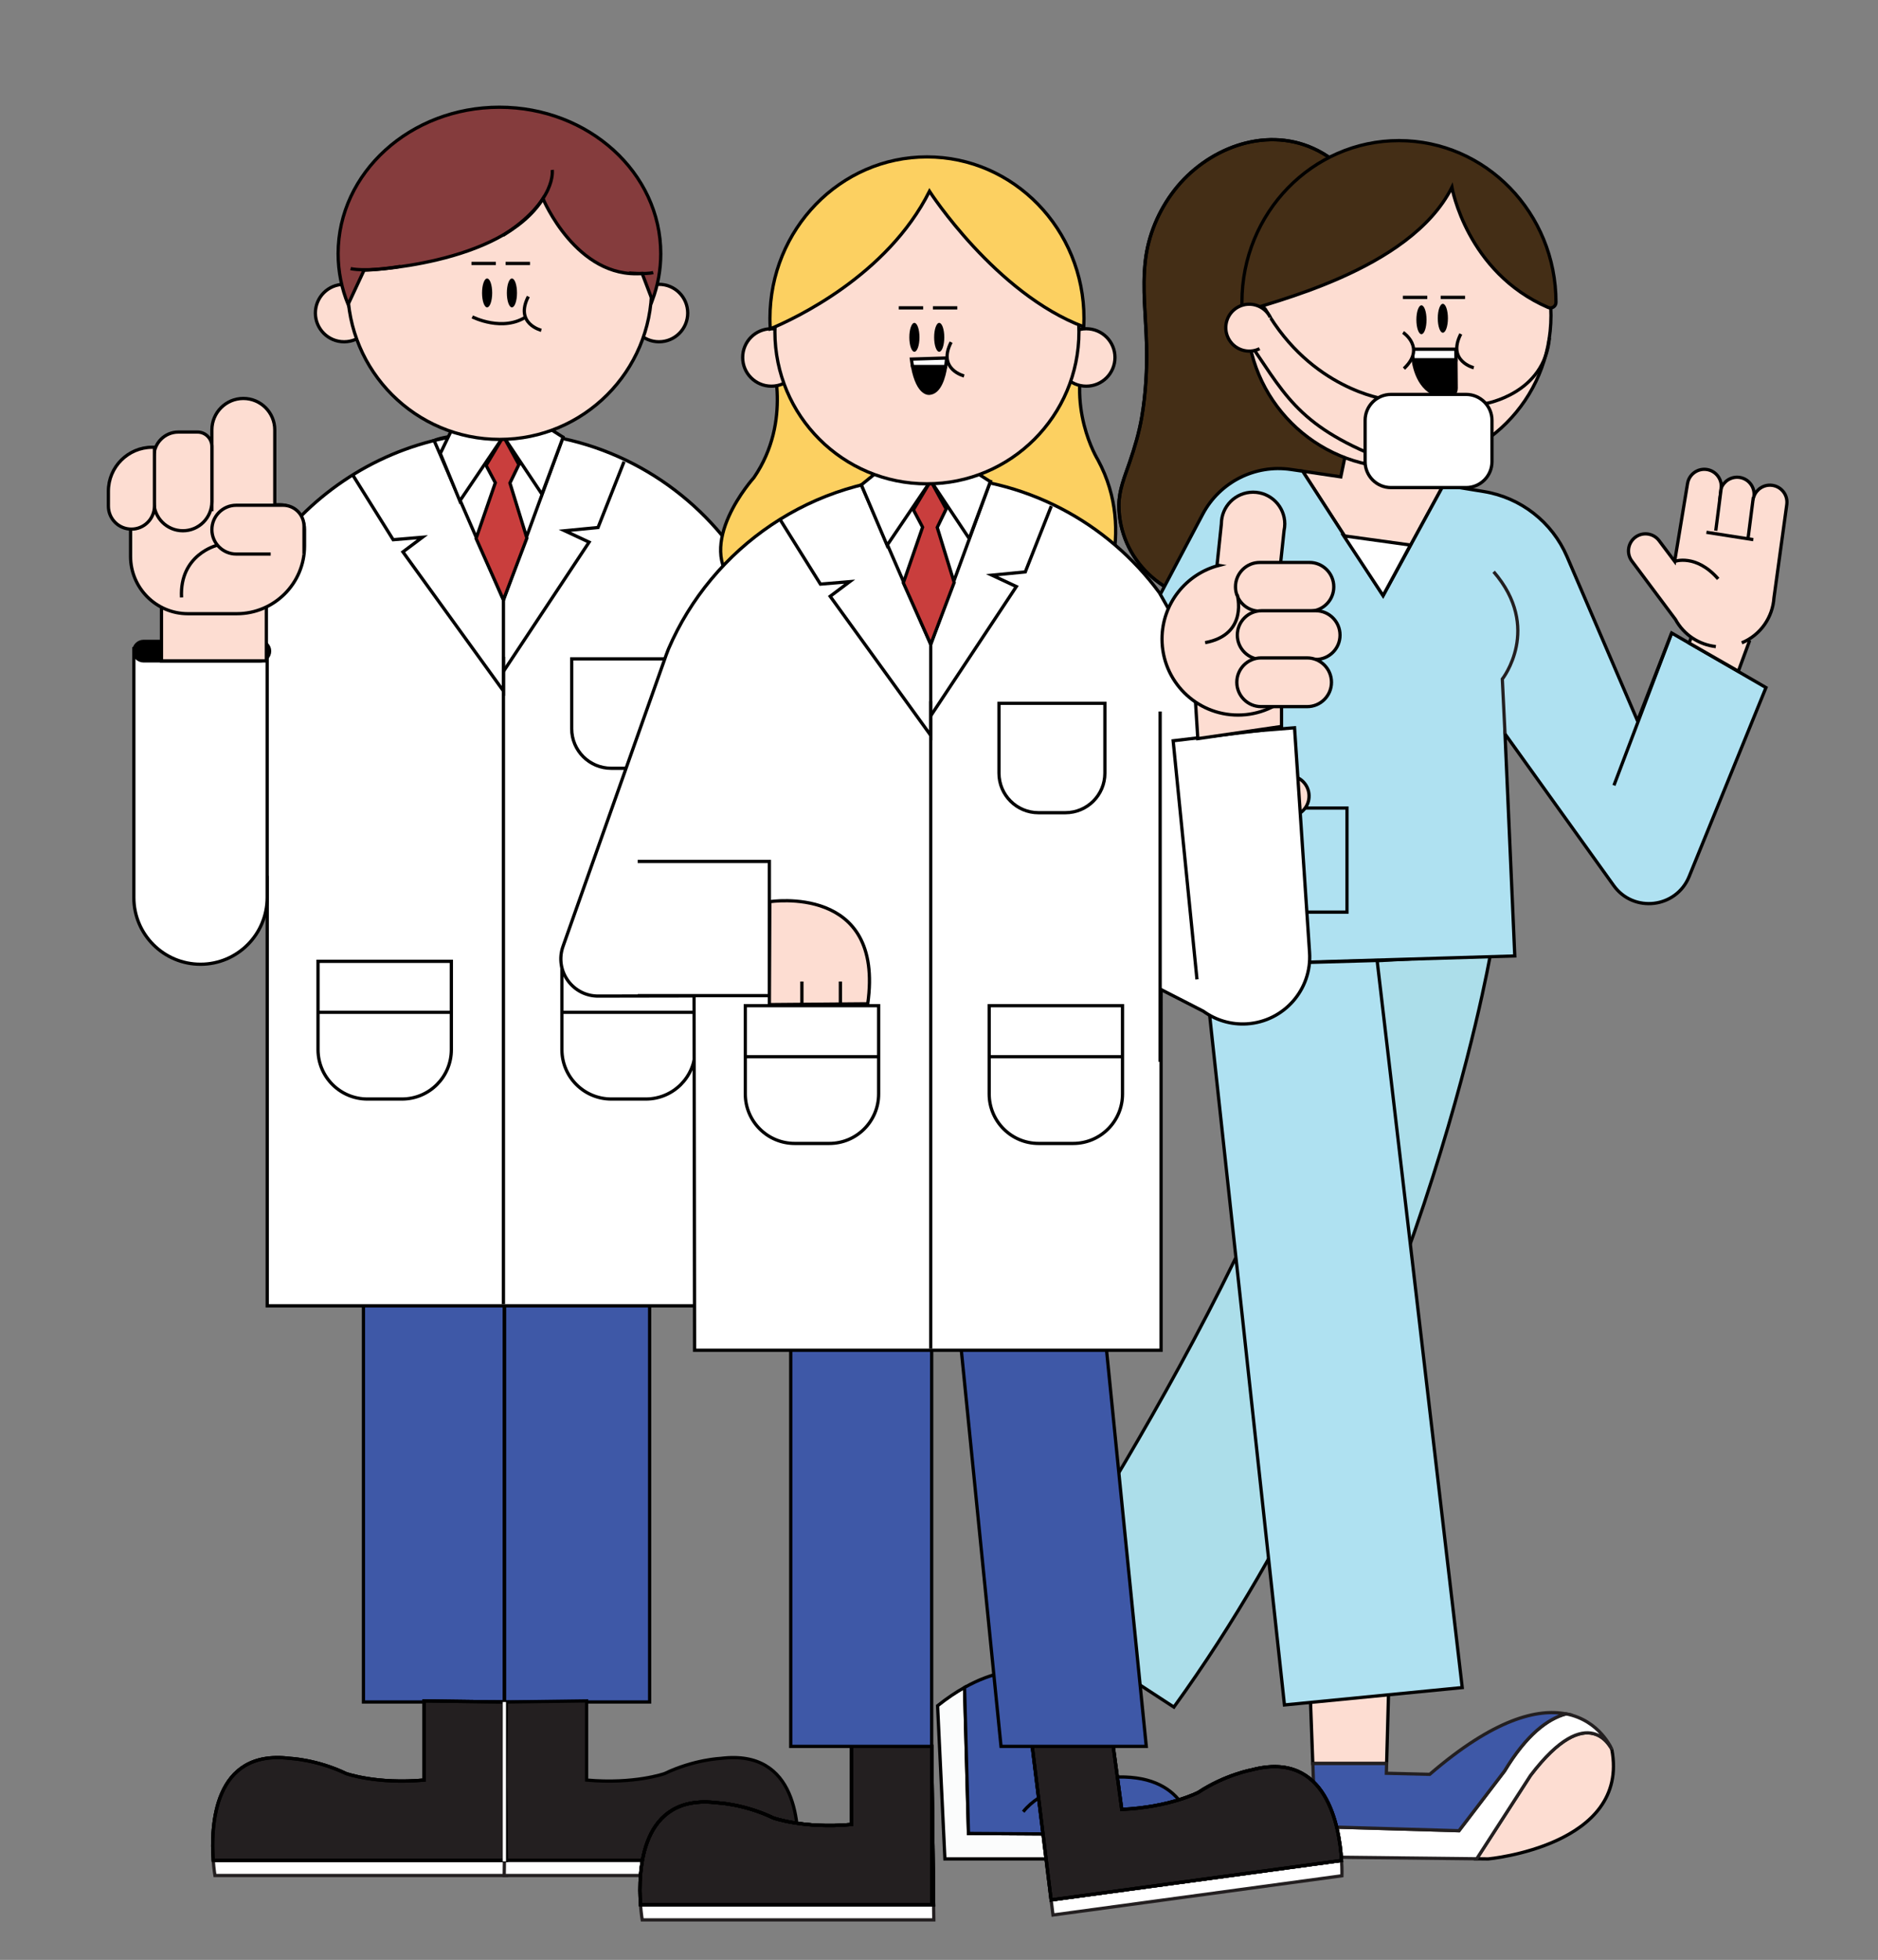 <?xml version="1.0" encoding="utf-8"?>
<!-- Generator: Adobe Illustrator 23.0.3, SVG Export Plug-In . SVG Version: 6.00 Build 0)  -->
<svg version="1.1" xmlns="http://www.w3.org/2000/svg" xmlns:xlink="http://www.w3.org/1999/xlink" x="0px" y="0px"
	 viewBox="0 0 577.53 602.45" style="enable-background:new 0 0 577.53 602.45;" xml:space="preserve">
<rect x="0" y="0" width="577.53" height="602.45" fill="#808080" stroke="none"/>
<style type="text/css">
	.st0{fill:#FDDDD2;stroke:#000000;stroke-miterlimit:10;}
	.st1{fill:#FBFCFC;}
	.st2{fill:none;stroke:#000000;stroke-miterlimit:10;}
	.st3{fill:#3E58A7;}
	.st4{fill:#FFFFFF;stroke:#231F20;stroke-miterlimit:10;}
	.st5{fill:none;stroke:#231F20;stroke-miterlimit:10;}
	.st6{fill:#ACDEEA;stroke:#020202;stroke-miterlimit:10;}
	.st7{fill:#442E16;}
	.st8{fill:#FFFFFF;}
	.st9{fill:#AFE1F1;}
	.st10{fill:none;}
	.st11{fill:#FFFFFF;stroke:#000000;stroke-miterlimit:10;}
	.st12{fill:#AFE1F1;stroke:#020202;stroke-miterlimit:10;}
	.st13{fill:#231F20;}
	.st14{fill:none;stroke:#FFFFFF;stroke-miterlimit:10;}
	.st15{fill:#C93E3D;}
	.st16{fill:#853C3D;}
	.st17{fill:#FCD061;}
</style>
<g id="Layer_4">
</g>
<g id="Layer_3">
</g>
<g id="Layer_5">
</g>
<g id="Layer_2">
</g>
<g id="Layer_1">
	<g>
		<polygon class="st0" points="339.83,510.33 322.08,499.33 311.91,513.72 329.84,524.95 		"/>
		<g>
			<path class="st1" d="M297.83,563.58l-1.21-44.88c-2.54,1.42-5.32,3.26-8.29,5.63l2.25,47.08h76.5c0,0,0.48-3.23-0.11-7.38
				L297.83,563.58z"/>
			<path class="st2" d="M297.83,563.58l-1.21-44.88c-2.54,1.42-5.32,3.26-8.29,5.63l2.25,47.08h76.5c0,0,0.48-3.23-0.11-7.38
				L297.83,563.58z"/>
			<path class="st3" d="M366.97,564.03c-1.31-9.27-7.95-23.13-37.14-15.7l-0.25-23l0.26-0.38l-17.93-11.23l-0.08,0.11
				c0,0-6-0.31-15.21,4.87l1.21,44.88L366.97,564.03z"/>
			<path class="st2" d="M366.97,564.03c-1.31-9.27-7.95-23.13-37.14-15.7l-0.25-23l0.26-0.38l-17.93-11.23l-0.08,0.11
				c0,0-6-0.31-15.21,4.87l1.21,44.88L366.97,564.03z"/>
		</g>
		<g>
			<polygon class="st0" points="427,520.74 403,522.74 403.72,542.08 426.42,542.08 			"/>
			<path class="st0" d="M470.67,545.74l-16.55,25.63l3.55,0.04c0,0,43.67-4,38-33.67C495.67,537.74,488.67,522.08,470.67,545.74z"/>
			<path class="st4" d="M462.67,544.41l-14,18.33l-49.61-1.46c-0.94,3.2-1.51,6.59-1.05,9.46l56.12,0.63l16.55-25.63
				c18-23.67,25-8,25-8s-3.67-8.93-14.1-10.93C475.98,528.34,469.47,533.15,462.67,544.41z"/>
			<path class="st3" d="M439.67,545.41l-13.33-0.33l0.08-3h-22.7l0.28,7.67c0,0-3.15,5.44-4.95,11.54l49.61,1.46l14-18.33
				c6.8-11.26,13.31-16.07,18.9-17.59C472.88,525.15,459.51,528.3,439.67,545.41z"/>
			<path class="st5" d="M439.67,545.41l-13.33-0.33l0.08-3h-22.7l0.28,7.67c0,0-3.15,5.44-4.95,11.54l49.61,1.46l14-18.33
				c6.8-11.26,13.31-16.07,18.9-17.59C472.88,525.15,459.51,528.3,439.67,545.41z"/>
		</g>
		<path class="st6" d="M458.33,293.41c0,0-22,127.33-97.33,231.33l-44-28.67c0,0,91.33-136.67,92.67-200L458.33,293.41z"/>
		<path class="st3" d="M420.36,93.58c7.29-19.37,0.26-40.42-16.52-47.98c-15.25-6.87-32.93,0.26-42.71,12.91
			c-4.83,6.25-8.01,13.78-8.91,21.63c-0.99,8.62,0.16,17.29,0.37,25.92c0.18,7.35-0.23,14.84-1.46,22.09
			c-0.81,4.79-2.21,9.47-3.78,14.06c-1.49,4.34-3.26,8.45-3.26,13.12c0,16.43,13.82,29.75,30.88,29.75
			c14.85,0,27.25-10.1,30.2-23.56l7.67-0.19h21.75l8-54L420.36,93.58z"/>
		<path class="st7" d="M420.36,93.58c7.29-19.37,0.26-40.42-16.52-47.98c-15.25-6.87-32.93,0.26-42.71,12.91
			c-4.83,6.25-8.01,13.78-8.91,21.63c-0.99,8.62,0.16,17.29,0.37,25.92c0.18,7.35-0.23,14.84-1.46,22.09
			c-0.81,4.79-2.21,9.47-3.78,14.06c-1.49,4.34-3.26,8.45-3.26,13.12c0,16.43,13.82,29.75,30.88,29.75
			c14.85,0,27.25-10.1,30.2-23.56l7.67-0.19h21.75l8-54L420.36,93.58z"/>
		<path class="st2" d="M420.36,93.58c7.29-19.37,0.26-40.42-16.52-47.98c-15.25-6.87-32.93,0.26-42.71,12.91
			c-4.83,6.25-8.01,13.78-8.91,21.63c-0.99,8.62,0.16,17.29,0.37,25.92c0.18,7.35-0.23,14.84-1.46,22.09
			c-0.81,4.79-2.21,9.47-3.78,14.06c-1.49,4.34-3.26,8.45-3.26,13.12c0,16.43,13.82,29.75,30.88,29.75
			c14.85,0,27.25-10.1,30.2-23.56l7.67-0.19h21.75l8-54L420.36,93.58z"/>
		<path class="st2" d="M420.36,93.58c7.29-19.37,0.26-40.42-16.52-47.98c-15.25-6.87-32.93,0.26-42.71,12.91
			c-4.83,6.25-8.01,13.78-8.91,21.63c-0.99,8.62,0.16,17.29,0.37,25.92c0.18,7.35-0.23,14.84-1.46,22.09
			c-0.81,4.79-2.21,9.47-3.78,14.06c-1.49,4.34-3.26,8.45-3.26,13.12c0,16.43,13.82,29.75,30.88,29.75
			c14.85,0,27.25-10.1,30.2-23.56l7.67-0.19h21.75l8-54L420.36,93.58z"/>
		<polygon class="st0" points="443.91,149.06 436.33,147.83 437.33,137.83 413.58,140.58 412.33,146.58 400.59,144.84 
			425.33,183.08 		"/>
		<path class="st8" d="M514.08,194.58l-10.5,27l-21.7-50.51c-4.55-10.58-14.18-18.11-25.54-19.97l-12.43-2.03l-18.57,34.01
			l-24.74-38.24l-3.6-0.53c-11.03-1.63-21.9,3.86-27.12,13.72l-31.79,60.05l0.16,0.11l-10.62,20.34
			c-3.91,7.49-3.65,16.47,0.69,23.72v0c6.71,11.21,21.08,15.11,32.54,8.82l12.15-6.67l-7.42,32.44l100.25-3l-3-68.25l33.41,46.59
			c6.12,8.54,19.25,6.98,23.21-2.75l23.63-58.09L514.08,194.58z"/>
		<path class="st9" d="M514.08,194.58l-10.5,27l-21.7-50.51c-4.55-10.58-14.18-18.11-25.54-19.97l-12.43-2.03l-18.57,34.01
			l-24.74-38.24l-3.6-0.53c-11.03-1.63-21.9,3.86-27.12,13.72l-31.79,60.05l0.16,0.11l-10.62,20.34
			c-3.91,7.49-3.65,16.47,0.69,23.72v0c6.71,11.21,20.38,13.76,31.83,7.47l12.86-5.32l-7.42,32.44l100.25-3l-3-68.25l33.41,46.59
			c6.12,8.54,19.25,6.98,23.21-2.75l23.63-58.09L514.08,194.58z"/>
		<rect x="383.56" y="248.38" class="st2" width="30.67" height="32"/>
		<path class="st2" d="M514.08,194.58l-10.5,27l-21.7-50.51c-4.55-10.58-14.18-18.11-25.54-19.97l-12.43-2.03l-18.57,34.01
			l-24.74-38.24l-3.6-0.53c-11.03-1.63-21.9,3.86-27.12,13.72l-31.79,60.05l0.16,0.11l-10.62,20.34
			c-3.91,7.49-3.65,16.47,0.69,23.72v0c3.01,4.85,6.8,8.16,11.01,9.89c5.84,2.4,12.48,1.75,18.9-2.08l14.77-5.65l-7.42,32.44
			l100.25-3l-3-68.25l33.41,46.59c6.12,8.54,19.25,6.98,23.21-2.75l23.63-58.09L514.08,194.58z"/>
		<polyline class="st0" points="523.83,186.2 519.44,197.66 534.58,206.33 538.08,196.83 		"/>
		<path class="st0" d="M535.64,197.6c5.86-2.44,9.51-7.93,9.9-13.86l3.93-28.59c0.44-2.94-1.64-5.65-4.6-5.98
			c-2.42-0.27-4.66,1.17-5.48,3.37c0.34-2.87-1.72-5.49-4.61-5.81l0,0c-2.42-0.27-4.66,1.17-5.48,3.37
			c0.34-2.87-1.72-5.49-4.61-5.81c-2.78-0.31-5.32,1.63-5.74,4.4L515,172.56l-4.82-6.41c-1.81-2.36-5.21-2.74-7.49-0.84
			c-2.15,1.79-2.52,4.96-0.82,7.19l13.38,17.92c2.58,4.75,7.29,7.76,12.41,8.33"/>
		<path class="st0" d="M515,172.56c0,0,6.58-2.41,13.38,5.39"/>
		<line class="st0" x1="529.31" y1="150.11" x2="527.64" y2="163.13"/>
		<line class="st0" x1="539.19" y1="152.84" x2="537.52" y2="165.86"/>
		<line class="st0" x1="524.77" y1="163.62" x2="539.18" y2="165.88"/>
		<path class="st9" d="M333.58,246.2l33.28-18.53l15.23,32.29L351,273.74c0,0-4.04,1.33-10.04-1.04"/>
		<path class="st2" d="M333.58,246.2l33.28-18.53l15.23,32.29L351,273.74c0,0-4.04,1.33-10.04-1.04"/>
		<path d="M382.09,259.96L382.09,259.96c-2.11,1-4.66,0.08-5.66-2.03l-11.6-24.61c-1-2.11-0.08-4.66,2.03-5.66h0
			c2.11-1,4.66-0.08,5.66,2.03l11.6,24.61C385.12,256.42,384.21,258.97,382.09,259.96z"/>
		<path class="st10" d="M382.09,259.96L382.09,259.96c-2.11,1-4.66,0.08-5.66-2.03l-11.6-24.61c-1-2.11-0.08-4.66,2.03-5.66h0
			c2.11-1,4.66-0.08,5.66,2.03l11.6,24.61C385.12,256.42,384.21,258.97,382.09,259.96z"/>
		<path class="st2" d="M382.09,259.96L382.09,259.96c-2.11,1-4.66,0.08-5.66-2.03l-11.6-24.61c-1-2.11-0.08-4.66,2.03-5.66h0
			c2.11-1,4.66-0.08,5.66,2.03l11.6,24.61C385.12,256.42,384.21,258.97,382.09,259.96z"/>
		<circle class="st0" cx="430.21" cy="96.97" r="46.75"/>
		<g>
			<ellipse cx="437.13" cy="98.29" rx="1.56" ry="4.44"/>
			<ellipse cx="443.71" cy="97.83" rx="1.56" ry="4.44"/>
			<line class="st2" x1="443.04" y1="91.41" x2="450.54" y2="91.41"/>
			<line class="st2" x1="431.42" y1="91.41" x2="438.92" y2="91.41"/>
			<path class="st2" d="M453.22,113.04c0,0-8.28-2.03-3.99-10.38"/>
			<g>
				<path d="M434.58,110.58c0.63,4.24,2.85,11.15,10.63,11.5l0,0c1.47-0.07,2.62-1.29,2.6-2.75l-0.07-8.75H434.58z"/>
				<path class="st2" d="M434.58,110.58c0.63,4.24,2.85,11.15,10.63,11.5l0,0c1.47-0.07,2.62-1.29,2.6-2.75l-0.07-8.75H434.58z"/>
				<path class="st11" d="M447.71,107.33h-13.38c0,0-0.03,1.36,0.25,3.25h13.16L447.71,107.33z"/>
			</g>
			<path class="st0" d="M431.48,102.19c0,0,7.11,4.7,0.26,11.11"/>
		</g>
		<g>
			<path class="st7" d="M446.5,57.58c0,0,4.53,26.09,29.59,36.93c1.13,0.49,2.41-0.33,2.41-1.56c0-0.01,0-0.02,0-0.03
				c0-27.45-21.62-49.7-48.29-49.7s-48.29,22.25-48.29,49.7c0,1.06,0.04,2.11,0.11,3.16C389.44,93,433.46,83.55,446.5,57.58z"/>
			<path class="st2" d="M446.5,57.58c0,0,4.53,26.09,29.59,36.93c1.13,0.49,2.41-0.33,2.41-1.56c0-0.01,0-0.02,0-0.03
				c0-27.45-21.62-49.7-48.29-49.7s-48.29,22.25-48.29,49.7c0,1.06,0.04,2.11,0.11,3.16C389.44,93,433.46,83.55,446.5,57.58z"/>
		</g>
		<polygon class="st12" points="370.33,296.74 395,524.08 449.67,518.74 423.5,295.24 		"/>
		<line class="st0" x1="514.08" y1="194.58" x2="496.33" y2="241.41"/>
		<path class="st9" d="M462.83,225.58L462,208.74c0,0,12.33-15.67-2.67-33"/>
		<path class="st5" d="M462.83,225.58L462,208.74c0,0,12.33-15.67-2.67-33"/>
		<path class="st2" d="M329.83,548.33c0,0-9.83,1.92-15.17,8.58"/>
		<path class="st9" d="M338.69,271.97"/>
		<line class="st2" x1="339.33" y1="272.13" x2="343.1" y2="273.44"/>
		<g>
			<path class="st0" d="M352.73,267.64c7.86,6.26,19.07,5.44,25.95-1.59l21.37-16.32c2.69-2.02,3.32-5.8,1.42-8.58
				c-2.02-2.95-6.08-3.62-8.94-1.49l-7.69,5.82l3.29-28.89c0.42-3.34-1.87-6.42-5.19-6.98c-3.45-0.58-6.69,1.77-7.25,5.19
				c-0.22-2.82-2.33-5.21-5.22-5.7l0,0c-3.45-0.58-6.69,1.77-7.25,5.19c-0.22-2.82-2.33-5.21-5.22-5.7
				c-3.52-0.59-6.83,1.86-7.28,5.4l-4.86,34.35C344.35,255.34,346.77,262.89,352.73,267.64z"/>
			<path class="st0" d="M384.84,245.49c0,0-6.81-4.95-17.24,1.83"/>
			<line class="st0" x1="375.69" y1="214.82" x2="373.33" y2="230.43"/>
			<line class="st0" x1="363.36" y1="214.72" x2="361.01" y2="230.34"/>
			<line class="st0" x1="376.49" y1="231.94" x2="359.09" y2="229.81"/>
		</g>
		<polygon class="st11" points="413.23,164.71 433.73,167.54 425.33,183.08 		"/>
		<path class="st2" d="M425.72,122.65c0,0-22.49-3.1-36.49-27.44c-2-3.47-8.85,4.66-6.55,7.94c12.16,17.29,15.55,27.39,42.38,37.89"
			/>
		<path class="st11" d="M450.86,149.88h-23.09c-4.39,0-7.96-3.56-7.96-7.96V129.2c0-4.39,3.56-7.96,7.96-7.96h23.09
			c4.39,0,7.96,3.56,7.96,7.96v12.73C458.81,146.32,455.25,149.88,450.86,149.88z"/>
		<path class="st0" d="M387.35,107.19c-3.57,1.76-7.9,0.28-9.65-3.29c-1.76-3.57-0.28-7.9,3.29-9.65c3.57-1.76,7.9-0.28,9.65,3.29"
			/>
		<path class="st2" d="M456.9,124.04c0,0,18.08-3,19.58-20.17"/>
	</g>
	<g>
		<g>
			<rect x="111.77" y="310.5" class="st3" width="43.34" height="212.67"/>
			<rect x="155.11" y="310.5" class="st3" width="44.67" height="212.67"/>
		</g>
		<g>
			<rect x="111.77" y="310.5" class="st2" width="43.34" height="212.67"/>
			<rect x="155.11" y="310.5" class="st2" width="44.67" height="212.67"/>
		</g>
		<g>
			<path class="st4" d="M65.57,571.83c0.21,2.84,0.53,4.67,0.53,4.67h89.67l-0.06-4.67H65.57z"/>
			<path class="st4" d="M155.11,523.17l-24.67-0.33v24.33c-14.67,1.33-24-2-24-2c-9-4.33-17.33-4.67-17.33-4.67
				c-23.56-2.88-24.3,20.96-23.53,31.33h90.14L155.11,523.17z"/>
		</g>
		<g>
			<path class="st4" d="M245.26,571.83c-0.21,2.84-0.53,4.67-0.53,4.67h-89.67l0.06-4.67H245.26z"/>
			<path class="st13" d="M155.73,523.17l24.67-0.33v24.33c14.67,1.33,24-2,24-2c9-4.33,17.33-4.67,17.33-4.67
				c23.56-2.88,24.3,20.96,23.53,31.33h-90.14L155.73,523.17z"/>
			<path class="st13" d="M155.11,523.17l-24.67-0.33v24.33c-14.67,1.33-24-2-24-2c-9-4.33-17.33-4.67-17.33-4.67
				c-23.56-2.88-24.3,20.96-23.53,31.33h90.14L155.11,523.17z"/>
			<path class="st13" d="M155.73,523.17l24.67-0.33v24.33c14.67,1.33,24-2,24-2c9-4.33,17.33-4.67,17.33-4.67
				c23.56-2.88,24.3,20.96,23.53,31.33h-90.14L155.73,523.17z"/>
			<path class="st2" d="M155.11,523.17l-24.67-0.33v24.33c-14.67,1.33-24-2-24-2c-9-4.33-17.33-4.67-17.33-4.67
				c-23.56-2.88-24.3,20.96-23.53,31.33h90.14L155.11,523.17z"/>
			<path class="st2" d="M155.11,523.17l-24.67-0.33v24.33c-14.67,1.33-24-2-24-2c-9-4.33-17.33-4.67-17.33-4.67
				c-23.56-2.88-24.3,20.96-23.53,31.33h90.14L155.11,523.17z"/>
			<path class="st2" d="M155.73,523.17l24.67-0.33v24.33c14.67,1.33,24-2,24-2c9-4.33,17.33-4.67,17.33-4.67
				c23.56-2.88,24.3,20.96,23.53,31.33h-90.14L155.73,523.17z"/>
		</g>
		<line class="st14" x1="155.11" y1="523.17" x2="155.11" y2="572.17"/>
		<path class="st2" d="M225.16,168.56"/>
		<path class="st8" d="M256.35,223.83l-31.2-55.28c-15.94-21.65-41.59-35.7-70.54-35.7c-48.34,0-87.54,39.19-87.54,87.54
			c0,18.23,5.58,35.16,15.11,49.17V401.4h143.46v-75l30.83-55.36C264.67,256.35,264.62,238.47,256.35,223.83z"/>
		<path class="st2" d="M256.35,223.83l-31.2-55.28c-15.94-21.65-41.59-35.7-70.54-35.7c-48.34,0-87.54,39.19-87.54,87.54
			c0,18.23,5.58,35.16,15.11,49.17V401.4h143.46v-75l30.83-55.36C264.67,256.35,264.62,238.47,256.35,223.83z"/>
		<line class="st2" x1="225.16" y1="330.4" x2="225.16" y2="187.4"/>
		<path class="st8" d="M61.66,296.4L61.66,296.4c-11.32,0-20.5-9.18-20.5-20.5v-76.5h41v76.5C82.16,287.22,72.98,296.4,61.66,296.4z
			"/>
		<path class="st2" d="M61.66,296.4L61.66,296.4c-11.32,0-20.5-9.18-20.5-20.5v-76.5h41v76.5C82.16,287.22,72.98,296.4,61.66,296.4z
			"/>
		<path d="M79.91,203.15H44.16c-1.65,0-3-1.35-3-3l0,0c0-1.65,1.35-3,3-3h35.75c1.65,0,3,1.35,3,3l0,0
			C82.91,201.8,81.56,203.15,79.91,203.15z"/>
		<path class="st2" d="M79.91,203.15H44.16c-1.65,0-3-1.35-3-3l0,0c0-1.65,1.35-3,3-3h35.75c1.65,0,3,1.35,3,3l0,0
			C82.91,201.8,81.56,203.15,79.91,203.15z"/>
		<rect x="49.66" y="185.65" class="st0" width="32.25" height="17.5"/>
		<path class="st0" d="M72.82,188.65H57.8c-9.75,0-17.65-7.9-17.65-17.65v-15.85h45.91c4.19,0,7.59,3.4,7.59,7.59v5.08
			C93.66,179.32,84.33,188.65,72.82,188.65z"/>
		<path class="st0" d="M65.16,157.15v-25c0-5.34,4.33-9.67,9.67-9.67h0c5.34,0,9.67,4.33,9.67,9.67v23.17"/>
		<path class="st0" d="M56.24,163.15L56.24,163.15c-4.92,0-8.92-3.99-8.92-8.92v-13.9c0-4.15,3.36-7.52,7.52-7.52h5.9
			c2.44,0,4.42,1.98,4.42,4.42v16.99C65.16,159.15,61.16,163.15,56.24,163.15z"/>
		<path class="st0" d="M40.41,162.65L40.41,162.65c-3.91,0-7.08-3.17-7.08-7.08V151c0-7.47,6.05-13.52,13.52-13.52h0.65v18.08
			C47.49,159.48,44.32,162.65,40.41,162.65z"/>
		<path class="st0" d="M93.49,170.31v-8.54c0-3.57-2.89-6.46-6.46-6.46H72.66c-4.14,0-7.5,3.36-7.5,7.5v0c0,4.14,3.36,7.5,7.5,7.5
			h10.58"/>
		<path class="st0" d="M66.66,167.65c0,0-11.5,2.83-10.83,16"/>
		<path class="st2" d="M133.49,135.4l21.33,49l18.33-50C173.16,134.4,142.57,131.65,133.49,135.4z"/>
		<polygon class="st8" points="139.82,130.23 135.41,139.4 141.41,153.98 154.82,134.15 166.66,151.9 173.16,134.4 164.91,129.15 		
			"/>
		<polygon class="st2" points="139.82,130.23 135.41,139.4 141.41,153.98 154.82,134.15 166.66,151.9 173.16,134.4 164.91,129.15 		
			"/>
		<polygon class="st15" points="149.49,143.06 152.32,148.4 146.41,165.52 154.82,184.4 162.03,165.4 156.82,148.48 159.57,142.81 
			154.82,134.15 		"/>
		<polygon class="st2" points="149.49,143.06 152.32,148.4 146.41,165.52 154.82,184.4 162.03,165.4 156.82,148.48 159.57,142.81 
			154.82,134.15 		"/>
		<circle class="st0" cx="105.82" cy="96.23" r="8.83"/>
		<circle class="st0" cx="202.66" cy="96.23" r="8.83"/>
		<circle class="st0" cx="153.66" cy="88.32" r="46.75"/>
		<g>
			<path class="st16" d="M153.59,32.96c-27.4,0-49.61,20.15-49.61,45.01c0,5.49,1.09,10.74,3.07,15.61l4.9-10.51
				c0,0,42.1-1.33,55.03-22c0,0,10.28,24.67,30.5,23l3.14,8.24c1.67-4.5,2.58-9.32,2.58-14.33
				C203.2,53.11,180.99,32.96,153.59,32.96z"/>
		</g>
		<g>
			<path class="st2" d="M153.59,32.96c-27.4,0-49.61,20.15-49.61,45.01c0,5.49,1.09,10.74,3.07,15.61l4.9-10.51
				c0,0,42.1-1.33,55.03-22c0,0,10.28,24.67,30.5,23l3.14,8.24c1.67-4.5,2.58-9.32,2.58-14.33
				C203.2,53.11,180.99,32.96,153.59,32.96z"/>
		</g>
		<path class="st2" d="M107.82,82.56c0,0,4.17,1.17,15.33-0.67"/>
		<path class="st2" d="M193.45,83.92c0,0,5.06,0.44,7.44-0.12"/>
		<path class="st2" d="M169.82,52.23c0,0,1.5,9.5-15.12,20.12"/>
		<g>
			<ellipse cx="149.8" cy="90.04" rx="1.56" ry="4.44"/>
			<ellipse cx="157.43" cy="90.04" rx="1.56" ry="4.44"/>
			<line class="st2" x1="155.49" y1="80.98" x2="162.99" y2="80.98"/>
			<line class="st2" x1="144.99" y1="80.98" x2="152.49" y2="80.98"/>
			<path class="st2" d="M145.24,97.4c0,0,9.5,4.88,16.88-0.25"/>
			<path class="st0" d="M166.46,101.53c0,0-8.28-2.03-3.99-10.38"/>
		</g>
		<polyline class="st2" points="108.41,145.9 120.91,165.9 129.91,165.15 123.91,169.65 154.82,212.4 154.82,184.4 		"/>
		<polyline class="st2" points="191.91,141.9 183.91,162.15 173.66,163.15 181.16,166.65 154.82,206.4 		"/>
		<line class="st2" x1="154.82" y1="201.9" x2="154.82" y2="400.9"/>
		<path class="st2" d="M175.81,202.53h32.57v21.48c0,6.71-5.44,12.15-12.15,12.15h-8.27c-6.71,0-12.15-5.44-12.15-12.15V202.53z"/>
		<g>
			<path class="st2" d="M123.61,337.83h-10.61c-8.39,0-15.2-6.8-15.2-15.2V295.5h41v27.14
				C138.81,331.03,132.01,337.83,123.61,337.83z"/>
			<line class="st2" x1="97.98" y1="311.17" x2="138.48" y2="311.17"/>
		</g>
		<g>
			<path class="st2" d="M198.61,337.83h-10.61c-8.39,0-15.2-6.8-15.2-15.2V295.5h41v27.14
				C213.81,331.03,207.01,337.83,198.61,337.83z"/>
			<line class="st2" x1="172.98" y1="311.17" x2="213.48" y2="311.17"/>
		</g>
	</g>
	<g>
		<path class="st17" d="M237.22,109.88c0,0,6.63,19.42-5.37,36.92c0,0-18.75,20.75-5.5,33.25l111,7c0,0,12.75-22.75,0.25-45.75
			c0,0-10.25-16.5-3-36l-45.78-1.6l-25.22,0.1L237.22,109.88z"/>
		<path class="st2" d="M237.22,109.88c0,0,6.63,19.42-5.37,36.92c0,0-18.75,20.75-5.5,33.25l111,7c0,0,12.75-22.75,0.25-45.75
			c0,0-10.25-16.5-3-36l-45.78-1.6l-25.22,0.1L237.22,109.88z"/>
		<g>
			<path class="st4" d="M196.97,585.48c0.21,2.84,0.53,4.67,0.53,4.67h89.67l-0.06-4.67H196.97z"/>
			<path class="st13" d="M286.51,536.82l-24.67-0.33v24.33c-14.67,1.33-24-2-24-2c-9-4.33-17.33-4.67-17.33-4.67
				c-23.56-2.88-24.3,20.96-23.53,31.33h90.14L286.51,536.82z"/>
		</g>
		<path class="st4" d="M412.57,571.89c0.17,2.84,0.1,4.7,0.1,4.7l-88.85,12.06l-0.57-4.63L412.57,571.89z"/>
		<path class="st13" d="M317.3,535.72l24.4-3.65l3.27,24.11c14.71-0.65,23.51-5.21,23.51-5.21c8.34-5.5,16.55-6.96,16.55-6.96
			c22.96-6.02,26.9,17.5,27.53,27.88l-89.32,12.13L317.3,535.72z"/>
		<path class="st13" d="M286.51,536.82l-24.67-0.33v24.33c-14.67,1.33-24-2-24-2c-9-4.33-17.33-4.67-17.33-4.67
			c-23.56-2.88-24.3,20.96-23.53,31.33h90.14L286.51,536.82z"/>
		<path class="st13" d="M317.3,535.72l24.4-3.65l3.27,24.11c14.71-0.65,23.51-5.21,23.51-5.21c8.34-5.5,16.55-6.96,16.55-6.96
			c22.96-6.02,26.9,17.5,27.53,27.88l-89.32,12.13L317.3,535.72z"/>
		<path class="st13" d="M286.51,536.82l-24.67-0.33v24.33c-14.67,1.33-24-2-24-2c-9-4.33-17.33-4.67-17.33-4.67
			c-23.56-2.88-24.3,20.96-23.53,31.33h90.14L286.51,536.82z"/>
		<path class="st13" d="M286.51,536.82l-24.67-0.33v24.33c-14.67,1.33-24-2-24-2c-9-4.33-17.33-4.67-17.33-4.67
			c-23.56-2.88-24.3,20.96-23.53,31.33h90.14L286.51,536.82z"/>
		<path class="st13" d="M317.3,535.72l24.4-3.65l3.27,24.11c14.71-0.65,23.51-5.21,23.51-5.21c8.34-5.5,16.55-6.96,16.55-6.96
			c22.96-6.02,26.9,17.5,27.53,27.88l-89.32,12.13L317.3,535.72z"/>
		<line class="st13" x1="286.51" y1="536.82" x2="286.51" y2="585.82"/>
		<path class="st2" d="M286.51,536.82l-24.67-0.33v24.33c-14.67,1.33-24-2-24-2c-9-4.33-17.33-4.67-17.33-4.67
			c-23.56-2.88-24.3,20.96-23.53,31.33h90.14L286.51,536.82z"/>
		<path class="st2" d="M317.3,535.72l24.4-3.65l3.27,24.11c14.71-0.65,23.51-5.21,23.51-5.21c8.34-5.5,16.55-6.96,16.55-6.96
			c22.96-6.02,26.9,17.5,27.53,27.88l-89.32,12.13L317.3,535.72z"/>
		<path class="st2" d="M286.51,536.82l-24.67-0.33v24.33c-14.67,1.33-24-2-24-2c-9-4.33-17.33-4.67-17.33-4.67
			c-23.56-2.88-24.3,20.96-23.53,31.33h90.14L286.51,536.82z"/>
		<path class="st2" d="M317.3,535.72l24.4-3.65l3.27,24.11c14.71-0.65,23.51-5.21,23.51-5.21c8.34-5.5,16.55-6.96,16.55-6.96
			c22.96-6.02,26.9,17.5,27.53,27.88l-89.32,12.13L317.3,535.72z"/>
		<path class="st2" d="M286.51,536.82l-24.67-0.33v24.33c-14.67,1.33-24-2-24-2c-9-4.33-17.33-4.67-17.33-4.67
			c-23.56-2.88-24.3,20.96-23.53,31.33h90.14L286.51,536.82z"/>
		<path class="st2" d="M286.51,536.82l-24.67-0.33v24.33c-14.67,1.33-24-2-24-2c-9-4.33-17.33-4.67-17.33-4.67
			c-23.56-2.88-24.3,20.96-23.53,31.33h90.14L286.51,536.82z"/>
		<path class="st2" d="M317.3,535.72l24.4-3.65l3.27,24.11c14.71-0.65,23.51-5.21,23.51-5.21c8.34-5.5,16.55-6.96,16.55-6.96
			c22.96-6.02,26.9,17.5,27.53,27.88l-89.32,12.13L317.3,535.72z"/>
		<line class="st2" x1="286.51" y1="536.82" x2="286.51" y2="585.82"/>
		<g>
			<rect x="243.17" y="324.15" class="st3" width="43.34" height="212.67"/>
		</g>
		<rect x="243.17" y="324.15" class="st3" width="43.34" height="212.67"/>
		<polygon class="st3" points="331.17,324.15 286.51,324.15 307.84,536.82 352.51,536.82 		"/>
		<rect x="243.17" y="324.15" class="st2" width="43.34" height="212.67"/>
		<polygon class="st2" points="331.17,324.15 286.51,324.15 307.84,536.82 352.51,536.82 		"/>
		<path class="st8" d="M402.72,292.76l-4.62-69.05l-17.34,1.39l-24.21-42.89c-15.94-21.65-41.59-35.7-70.54-35.7
			c-36.07,0-67.04,21.82-80.44,52.98l-0.72,1.89l-31.71,89.53c-2.68,7.55,3.04,15.45,11.05,15.27l29.25-0.05l0.16,108.92h143.46
			V304.18l13,6.66c3.76,2.72,8.44,4.2,13.43,3.88C394.87,313.98,403.49,304.14,402.72,292.76z"/>
		<path class="st2" d="M402.72,292.76l-4.62-69.05l-17.34,1.39l-24.21-42.89c-15.94-21.65-41.59-35.7-70.54-35.7
			c-36.07,0-67.04,21.82-80.44,52.98l-0.72,1.89l-31.71,89.53c-2.68,7.55,3.04,15.45,11.05,15.27l29.25-0.05l0.16,108.92h143.46
			V304.18l13,6.66c3.76,2.72,8.44,4.2,13.43,3.88C394.87,313.98,403.49,304.14,402.72,292.76z"/>
		<path class="st2" d="M356.55,182.21"/>
		<path class="st8" d="M264.89,149.05l21.33,49l18.33-50C304.55,148.05,273.97,145.3,264.89,149.05z"/>
		<path class="st2" d="M264.89,149.05l21.33,49l18.33-50C304.55,148.05,273.97,145.3,264.89,149.05z"/>
		<polygon class="st10" points="271.22,143.88 266.8,153.05 272.8,167.63 286.22,147.8 298.05,165.55 304.55,148.05 296.3,142.8 		
			"/>
		<polygon class="st10" points="280.89,156.71 283.72,162.05 277.8,179.17 286.22,198.05 293.43,179.05 288.22,162.13 
			290.97,156.46 286.22,147.8 		"/>
		<polygon class="st15" points="280.89,156.71 283.72,162.05 277.8,179.17 286.22,198.05 293.43,179.05 288.22,162.13 
			290.97,156.46 286.22,147.8 		"/>
		<polygon class="st2" points="280.89,156.71 283.72,162.05 277.8,179.17 286.22,198.05 293.43,179.05 288.22,162.13 290.97,156.46 
			286.22,147.8 		"/>
		<polyline class="st2" points="239.8,159.55 252.3,179.55 261.3,178.8 255.3,183.3 286.22,226.05 286.22,198.05 		"/>
		<polyline class="st2" points="323.3,155.55 315.3,175.8 305.05,176.8 312.55,180.3 286.22,220.05 		"/>
		<line class="st2" x1="286.22" y1="215.55" x2="286.22" y2="414.55"/>
		<path class="st2" d="M307.21,216.19h32.57v21.48c0,6.71-5.44,12.15-12.15,12.15h-8.27c-6.71,0-12.15-5.44-12.15-12.15V216.19z"/>
		<g>
			<path class="st2" d="M255.01,351.48h-10.61c-8.39,0-15.2-6.8-15.2-15.2v-27.14h41v27.14
				C270.21,344.68,263.41,351.48,255.01,351.48z"/>
			<line class="st2" x1="229.38" y1="324.82" x2="269.88" y2="324.82"/>
		</g>
		<g>
			<path class="st2" d="M330.01,351.48h-10.61c-8.39,0-15.2-6.8-15.2-15.2v-27.14h41v27.14
				C345.21,344.68,338.41,351.48,330.01,351.48z"/>
			<line class="st2" x1="304.38" y1="324.82" x2="344.88" y2="324.82"/>
		</g>
		<polyline class="st2" points="196.1,264.8 236.6,264.8 236.6,306.05 196.1,306.05 		"/>
		<path class="st0" d="M236.73,277.17c0,0,35.38-5.62,30.12,31.38l-30.25,0.25L236.73,277.17z"/>
		<line class="st2" x1="246.6" y1="309.13" x2="246.6" y2="301.71"/>
		<line class="st2" x1="258.44" y1="309.13" x2="258.44" y2="301.71"/>
		<polygon class="st8" points="271.22,143.88 264.89,149.05 272.8,167.63 286.22,147.8 298.05,165.55 304.55,148.05 296.3,142.8 		
			"/>
		<polygon class="st2" points="271.22,143.88 264.89,149.05 272.8,167.63 286.22,147.8 298.05,165.55 304.55,148.05 296.3,142.8 		
			"/>
		<polyline class="st2" points="388.77,224.38 360.77,227.71 368.1,301.05 		"/>
		<line class="st2" x1="356.77" y1="326.38" x2="356.77" y2="218.71"/>
		<polygon class="st0" points="368.35,227.05 367.6,215.05 394.1,216.3 394.1,223.3 		"/>
		<path class="st0" d="M393.24,176.68l0.19,0.03l1.45-13.63c0.14-0.66,0.22-1.34,0.22-2.04c0-5.38-4.37-9.75-9.75-9.75
			s-9.75,4.37-9.75,9.75l-1.33,12.67l0.55,0.09c-10.05,2.62-17.47,11.75-17.47,22.62c0,12.91,10.47,23.38,23.38,23.38
			s23.38-10.47,23.38-23.38C404.1,188.12,399.77,180.83,393.24,176.68z"/>
		<path class="st0" d="M402.68,187.87h-15.25c-4.14,0-7.49-3.36-7.49-7.49v0c0-4.14,3.36-7.49,7.49-7.49h15.25
			c4.14,0,7.49,3.36,7.49,7.49v0C410.18,184.51,406.82,187.87,402.68,187.87z"/>
		<path class="st0" d="M404.6,202.71H388c-4.14,0-7.49-3.36-7.49-7.49v0c0-4.14,3.36-7.49,7.49-7.49h16.6
			c4.14,0,7.49,3.36,7.49,7.49v0C412.1,199.36,408.74,202.71,404.6,202.71z"/>
		<path class="st0" d="M401.97,217.21h-14.13c-4.14,0-7.49-3.36-7.49-7.49v0c0-4.14,3.36-7.49,7.49-7.49h14.13
			c4.14,0,7.49,3.36,7.49,7.49v0C409.46,213.86,406.11,217.21,401.97,217.21z"/>
		<path class="st0" d="M380.44,182.71c0,0,3.67,12.33-9.83,14.83"/>
		<circle class="st0" cx="237.22" cy="109.88" r="8.83"/>
		<circle class="st0" cx="334.05" cy="109.88" r="8.83"/>
		<circle class="st0" cx="285.05" cy="101.97" r="46.75"/>
		<g>
			<ellipse cx="281.2" cy="103.69" rx="1.56" ry="4.44"/>
			<ellipse cx="288.83" cy="103.69" rx="1.56" ry="4.44"/>
			<line class="st2" x1="286.89" y1="94.63" x2="294.39" y2="94.63"/>
			<line class="st2" x1="276.39" y1="94.63" x2="283.89" y2="94.63"/>
			<path class="st2" d="M296.48,115.56c0,0-8.28-2.03-3.99-10.38"/>
			<g>
				<path class="st11" d="M291.1,110.05l-10.83,0.33c0.11,0.85,0.24,1.62,0.37,2.33h10.16C291.05,111.18,291.1,110.05,291.1,110.05z
					"/>
				<path d="M280.64,112.71c1.72,9.02,5.29,8.17,5.29,8.17c3.12-0.33,4.38-5.07,4.87-8.17H280.64z"/>
				<path class="st2" d="M280.64,112.71c1.72,9.02,5.29,8.17,5.29,8.17c3.12-0.33,4.38-5.07,4.87-8.17H280.64z"/>
			</g>
		</g>
		<g>
			<path class="st17" d="M285.84,58.8c0,0,20.33,31.48,47.45,41.66c0.04-0.84,0.06-1.68,0.06-2.53c0-27.45-21.62-49.7-48.29-49.7
				c-26.67,0-48.29,22.25-48.29,49.7c0,1.06,0.04,2.11,0.11,3.16C244.29,98,272.8,84.77,285.84,58.8z"/>
			<path class="st2" d="M285.84,58.8c0,0,20.33,31.48,47.45,41.66c0.04-0.84,0.06-1.68,0.06-2.53c0-27.45-21.62-49.7-48.29-49.7
				c-26.67,0-48.29,22.25-48.29,49.7c0,1.06,0.04,2.11,0.11,3.16C244.29,98,272.8,84.77,285.84,58.8z"/>
		</g>
	</g>
</g>
</svg>
